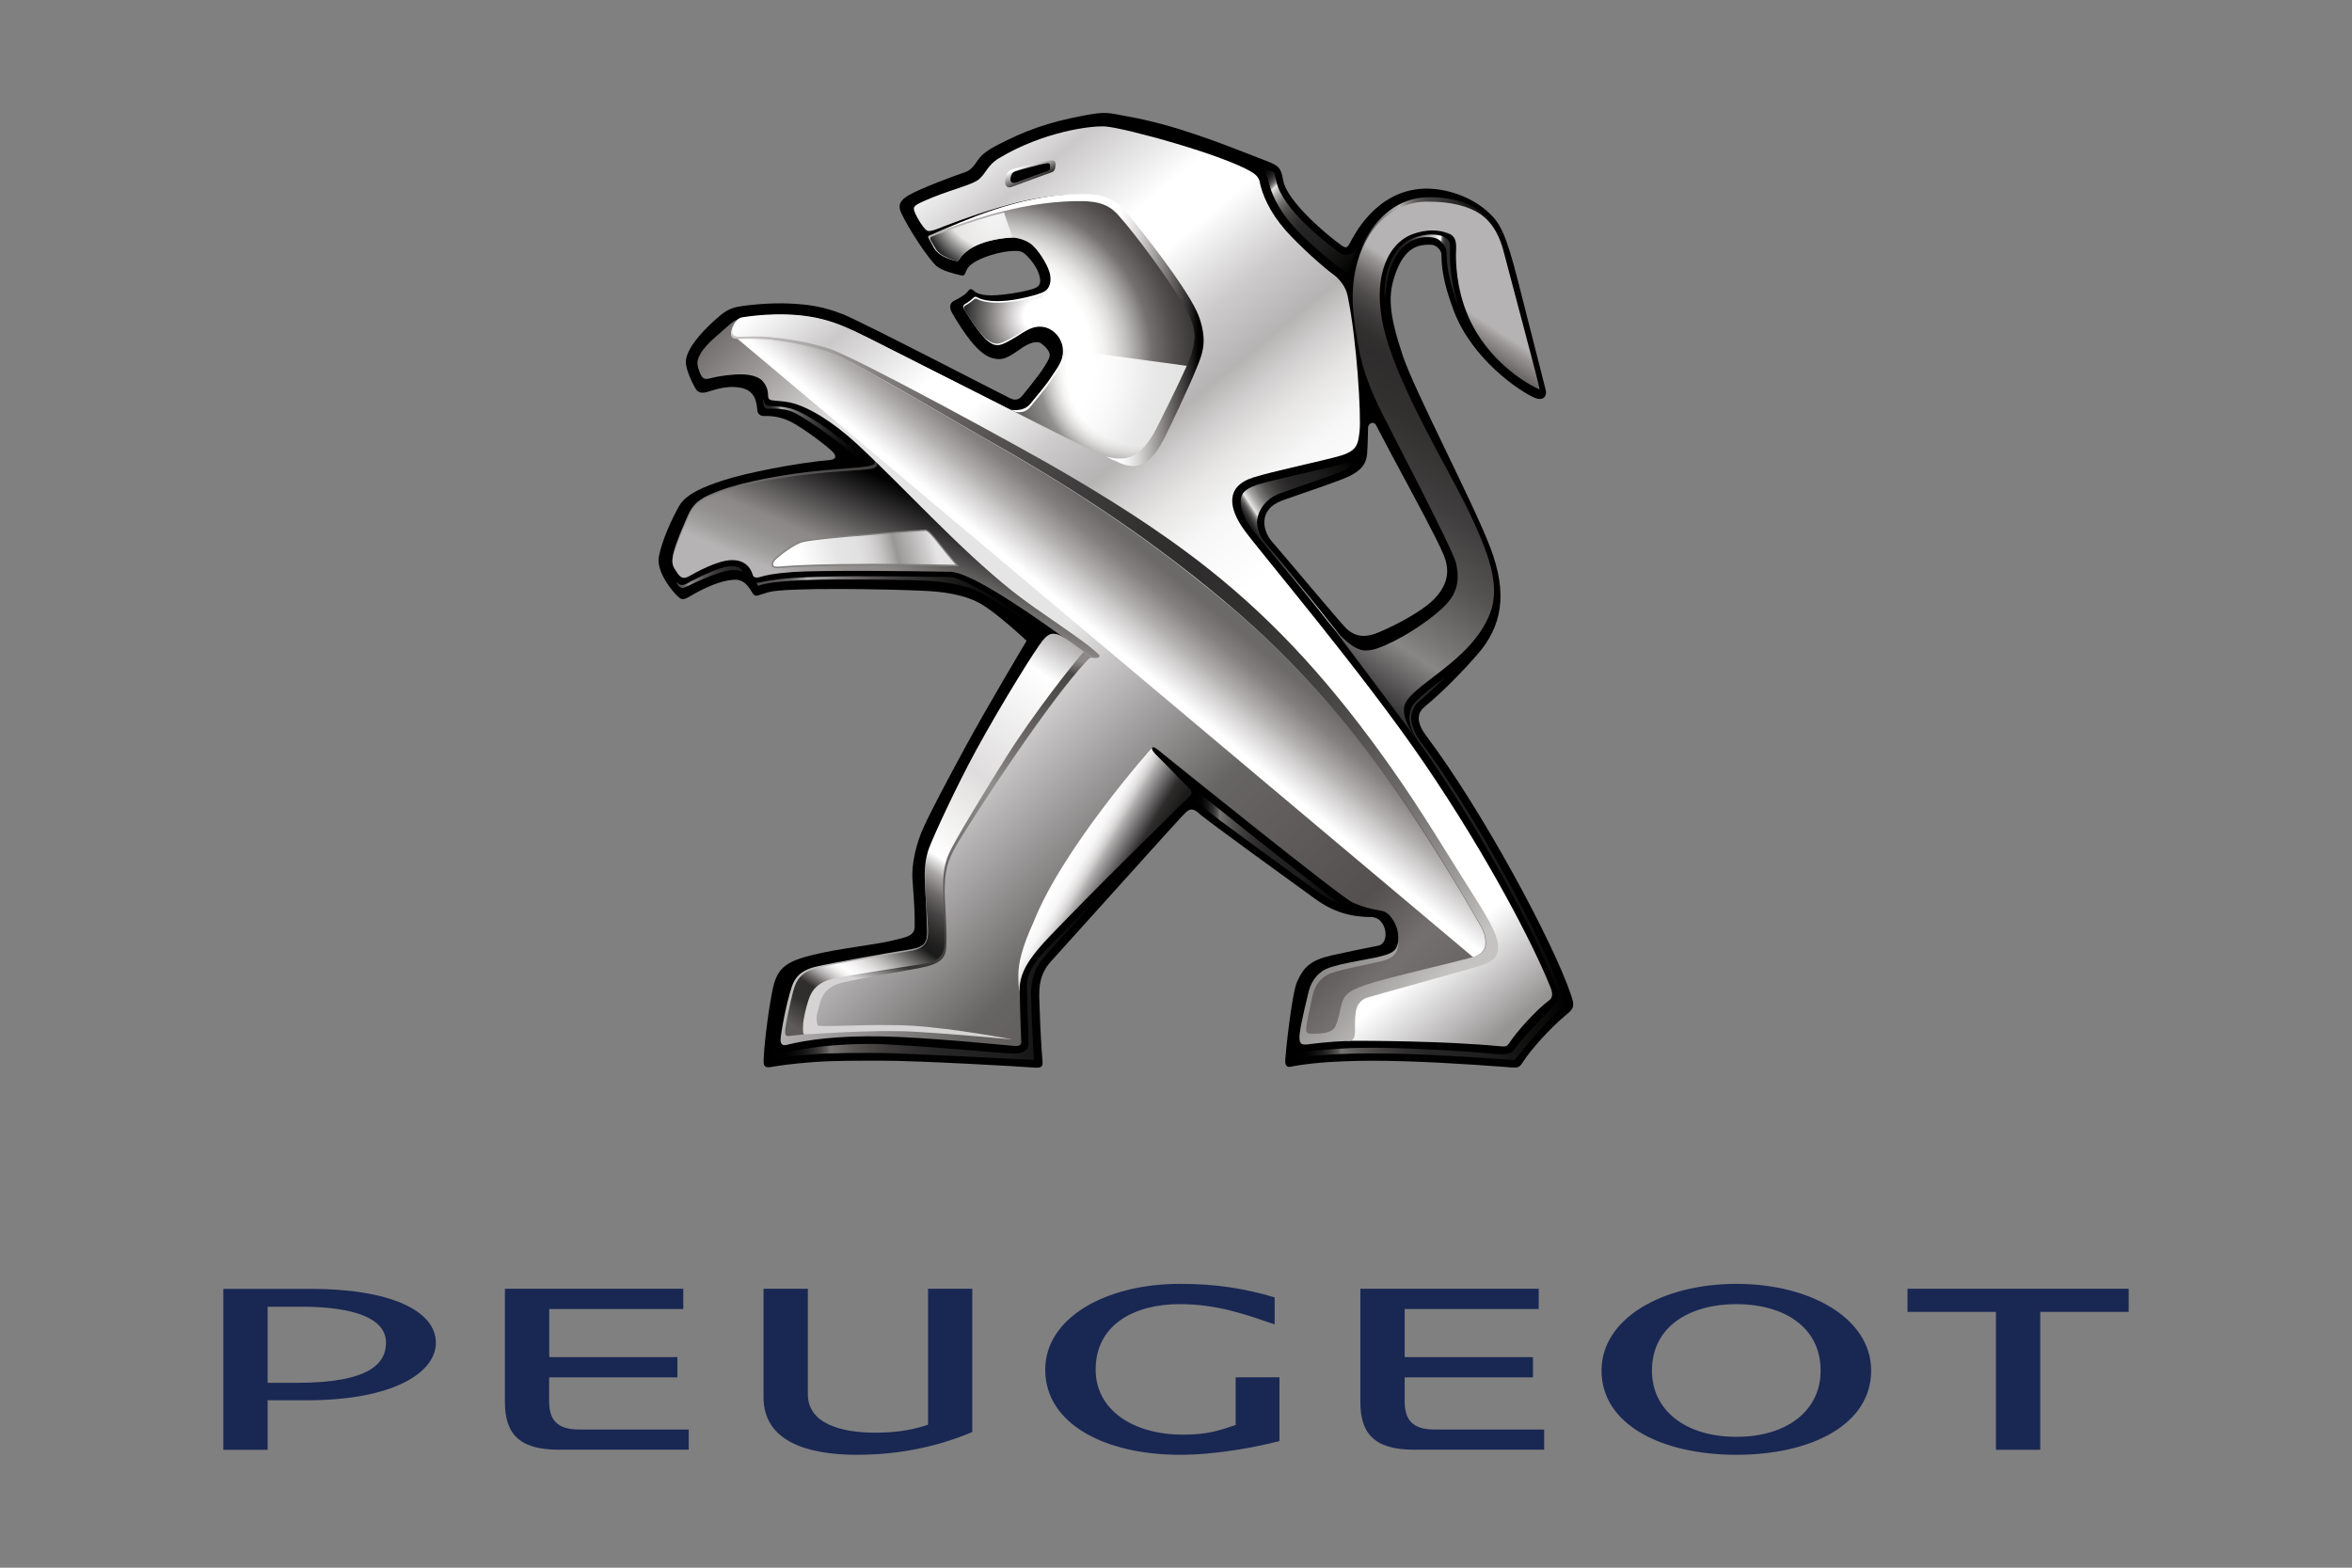 <?xml version="1.0" encoding="utf-8"?>
<!-- Generator: Adobe Illustrator 24.0.2, SVG Export Plug-In . SVG Version: 6.00 Build 0)  -->
<svg version="1.1" id="Layer_1" xmlns="http://www.w3.org/2000/svg" xmlns:xlink="http://www.w3.org/1999/xlink" x="0px" y="0px"
	 viewBox="0 0 216 144" style="enable-background:new 0 0 216 144;" xml:space="preserve">
<rect x="0" y="0" width="216" height="144" fill="#808080" stroke="none"/>
<style type="text/css">
	.st0{fill:url(#SVGID_1_);}
	.st1{fill:url(#SVGID_2_);}
	.st2{fill:url(#SVGID_3_);}
	.st3{fill:url(#SVGID_4_);}
	.st4{fill:url(#SVGID_5_);}
	.st5{fill:url(#SVGID_6_);}
	.st6{opacity:0.85;fill:url(#SVGID_7_);}
	.st7{opacity:0.85;fill:url(#SVGID_8_);}
	.st8{opacity:0.85;fill:url(#SVGID_9_);}
	.st9{fill:url(#SVGID_10_);}
	.st10{fill:#7F7F7E;}
	.st11{fill:url(#SVGID_11_);}
	.st12{fill:url(#SVGID_12_);}
	.st13{fill:url(#SVGID_13_);}
	.st14{fill:url(#SVGID_14_);}
	.st15{fill:url(#SVGID_15_);}
	.st16{fill:url(#SVGID_16_);}
	.st17{fill:url(#SVGID_17_);}
	.st18{fill:url(#SVGID_18_);}
	.st19{fill:url(#SVGID_19_);}
	.st20{fill:url(#SVGID_20_);}
	.st21{fill:url(#SVGID_21_);}
	.st22{fill:url(#SVGID_22_);}
	.st23{fill:url(#SVGID_23_);}
	.st24{fill:url(#SVGID_24_);}
	.st25{fill:url(#SVGID_25_);}
	.st26{fill:url(#SVGID_26_);}
	.st27{fill:url(#SVGID_27_);}
	.st28{fill:#192753;}
</style>
<g>
	<g>
		<g>
			<g>
				<g>
					<g>
						<path d="M144.28,91.4c-1.62-4.84-8.15-16.97-13.29-23.8c-1.11-1.49-0.7-2.25-0.1-2.73c0.59-0.48,2.5-2.13,4.76-4.72
							c2.29-2.61,2.84-5.57,1.22-9.84c-1.61-4.23-6.92-14.3-8.04-17.63c-1.28-3.85-1.41-5.56-0.64-7.65
							c0.91-2.47,2.23-2.57,3.24-2.55c0.54,0.01,0.93,0.58,0.94,0.83c0.03,1.09,0.08,2.43,1.14,5.24c1.7,4.47,6.04,7.39,7.41,7.98
							c0.96,0.41,1.13-0.33,1.04-0.68c-0.09-0.35-1.5-5.9-2.56-10.06c-1.11-4.37-1.67-5.32-2.66-6.24
							c-1.58-1.49-3.96-2.29-5.99-2.22c-4.51,0.18-6.51,4.54-6.75,4.94c-0.21,0.36-0.3,0.62-0.76,0.3c-1.29-0.9-5.06-4.05-5.4-6.02
							c-0.2-1.16-0.41-1.33-1.57-1.78c-4.53-1.77-8.45-3.32-12.79-4.09c-1.74-0.31-1.83-0.46-3.87-0.08
							c-3.45,0.64-5.56,1.44-8.16,2.8c-1.43,0.76-1.59,1.26-1.87,1.63c-0.22,0.28-0.45,0.62-0.96,0.79
							c-0.86,0.28-4.06,1.47-5.16,2.11c-0.68,0.4-1.06,0.82-0.71,1.59c0.61,1.37,2.46,4.21,3.26,4.92c0.49,0.43,1.71,0.73,2,0.79
							c0.29,0.07,0.49,0.16,0.6-0.06c0.12-0.24,0.16-0.59,0.73-0.99c0.86-0.6,2.46-1.02,3.31-1.1c0.65-0.05,1.05-0.08,1.38,0.17
							c0.33,0.25,1.1,1.07,1.37,1.89c0.27,0.83,0.1,1.14-0.36,1.33c-0.46,0.19-1.85,0.51-3.46,0.64c-1.6,0.13-2.06-0.31-2.17-0.42
							c-0.09-0.09-0.3-0.23-0.46-0.01c-0.27,0.37-0.68,0.62-1.3,0.93c-0.36,0.17-0.55,0.55-0.21,1.14c1.02,1.76,2.37,3.75,3.62,4.12
							c0.99,0.31,1.52-0.02,2.64-0.81c1-0.72,1.65-0.72,1.93-0.51c0.3,0.23,0.9,0.73,0.75,1.24c-0.27,0.89-2.05,3-2.4,3.44
							c-0.32,0.41-0.63,0.63-1.2,0.36c-0.84-0.4-13.67-7.06-15.38-7.73c-1.87-0.72-3.09-0.89-4.93-0.98
							c-1.49-0.07-3.47,0.08-4.71,0.3c-0.91,0.17-1.42,0.59-2.27,1.37c-1.16,1.07-2.39,2.45-2.5,3.59c-0.08,0.82,0.83,2.5,0.93,2.62
							c0.1,0.13,0.27,0.36,0.77,0.3c0.51-0.06,1.78-0.72,3.29-0.45c1.37,0.24,1.51,1.31,1.58,2.14c0.01,0.14,0.18,0.46,0.57,0.46
							c0.55-0.01,1.4,0.01,2.39,0.48c1.22,0.58,3.63,2.44,4,2.86c0.3,0.34,0.28,0.64-0.29,0.7c-3.06,0.27-7.71,1.18-9.86,1.89
							c-1.53,0.5-3.33,1.19-3.97,2.29c-0.72,1.25-1.63,3.27-1.89,4.7c-0.26,1.43,1.27,3.2,1.68,3.6c0.28,0.27,0.46,0.43,0.95,0.17
							c0.75-0.43,2.56-1.54,4.29-1.65c1.05-0.06,1.47,0.93,1.72,1.29c0.25,0.36,0.5,0.11,1.44-0.15c1.67-0.45,10.97-0.28,14.26-0.12
							c1.5,0.06,3.59,0.29,5.13,1.14c1.53,0.84,4.3,3.45,4.3,3.45s-3.68,6.16-5.66,9.82c-1.83,3.38-3.17,5.91-3.83,7.38
							c-0.61,1.34-1.1,3.25-0.99,4.75c0.17,2.19,0.22,3.32,0.2,4.32c-0.02,0.87-0.84,0.97-2,1.25c-1.59,0.41-4.77,0.7-7.35,1.33
							c-2.34,0.58-3.21,1.13-3.64,2.94c-0.33,1.41-0.81,4.91-0.87,6.53c-0.03,0.66-0.04,0.98,0.79,0.81
							c0.48-0.09,1.86-0.29,3.61-0.42c2.17-0.17,4.53-0.13,6.35-0.14c3.34-0.02,13.23,0.56,13.89,0.62
							c0.85,0.08,1.01-0.02,0.96-0.61c-0.08-0.78-0.22-3.26-0.26-4.74c-0.04-1.48-0.27-2.99,1.08-4.44
							c1.33-1.45,11.4-12.68,11.96-13.25c0.49-0.49,0.81-1.01,1.56-0.32c0.75,0.69,9.04,6.67,10.72,7.89
							c1.69,1.22,3.25,1.64,5.17,1.66c1.37,0.02,1.75,2.41,0.58,2.63c-1.19,0.23-3.01,0.6-4.28,0.89c-1.96,0.46-2.56,1.1-3.15,2.42
							c-0.5,1.12-1.06,6.6-1.08,7.08c-0.02,0.34-0.04,0.84,0.5,0.72c2.42-0.49,6.26-0.63,10.35-0.5c4.71,0.14,9.28,0.53,9.93,0.57
							c0.69,0.05,0.76-0.06,1.11-0.6c0.59-0.93,2.37-2.98,3.91-4.24C144.59,92.61,144.6,92.35,144.28,91.4z M126.2,58.24
							c-1.2,0.39-1.97,0.05-2.55-0.5c-0.58-0.56-5.34-6.27-6.86-8.02c-0.77-0.88-1.35-2.89,0.97-3.75c1.9-0.69,5.31-1.79,6.26-2.28
							c0.94-0.5,1.44-1.01,1.53-1.98c0.07-0.98,0.08-2.07,0.09-2.43c0.01-0.37,0.48-0.66,0.73-0.23c0.17,0.3,1.02,1.97,2.06,3.89
							c1.55,2.89,3.51,6.5,4.16,8.05c0.6,1.49,0.31,2.62-0.62,3.75C130.71,56.28,127.07,57.95,126.2,58.24z"/>
					</g>
				</g>
				<linearGradient id="SVGID_1_" gradientUnits="userSpaceOnUse" x1="142.87" y1="22.197" x2="116.701" y2="62.277">
					<stop  offset="0.203" style="stop-color:#B5B3B3"/>
					<stop  offset="0.219" style="stop-color:#9A9696"/>
					<stop  offset="0.252" style="stop-color:#6D6969"/>
					<stop  offset="0.284" style="stop-color:#4F4C4C"/>
					<stop  offset="0.314" style="stop-color:#3C3A3A"/>
					<stop  offset="0.343" style="stop-color:#31302F"/>
					<stop  offset="0.368" style="stop-color:#2E2C2C"/>
					<stop  offset="0.443" style="stop-color:#323130"/>
					<stop  offset="0.542" style="stop-color:#3F3D3D"/>
					<stop  offset="0.655" style="stop-color:#565453"/>
					<stop  offset="0.777" style="stop-color:#7B7878"/>
					<stop  offset="0.813" style="stop-color:#898686"/>
					<stop  offset="1" style="stop-color:#000000"/>
				</linearGradient>
				<path class="st0" d="M131.1,18.21c-0.01,0-0.02,0-0.04,0c-3.71-0.02-7.46,4.28-6.75,10.69c0.45,3.92,1.04,5.71,2.21,8.24
					c0.58,1.25,6.91,13.3,7.2,14.58c0.39,1.82,0.04,2.96-1.36,4.24c-1.54,1.4-4.11,2.99-5.83,3.58c-0.41,0.14-0.78,0.21-1.13,0.21
					c-0.39,0-1.37-0.13-3.22-2.41l8.18,10.91c-1.04-1.39-1.58-2.45-1.39-3.38c0.19-0.91,1.67-1.9,3.39-3.25
					c1.72-1.34,3.62-3.02,4.49-5.3c0.25-0.65,0.36-1.32,0.36-2.03c0-2.18-1.05-4.64-2.32-7.31c-1.63-3.47-6.27-11.03-7.68-16.33
					c-0.35-1.3-0.5-2.47-0.5-3.51c0-3,1.28-4.91,2.84-5.56c0.75-0.3,1.42-0.41,1.98-0.41c0.86,0,1.45,0.24,1.7,0.37
					c0.44,0.25,0.5,0.77,0.5,1.18c0,0.03,0,0.06,0,0.09c0,0.1-0.02,0.32-0.02,0.65c0,1.24,0.17,3.95,1.61,6.59
					c1.82,3.35,4.87,5.22,6.07,5.72c0.1,0.04-2.81-10.75-3.33-12.78C137.45,20.63,135.78,18.25,131.1,18.21z"/>
				<linearGradient id="SVGID_2_" gradientUnits="userSpaceOnUse" x1="69.369" y1="51.292" x2="74.111" y2="40.431">
					<stop  offset="0.031" style="stop-color:#8C8888"/>
					<stop  offset="0.2" style="stop-color:#8C8888"/>
					<stop  offset="0.99" style="stop-color:#403E3D"/>
				</linearGradient>
				<path class="st1" d="M80.17,42.18c0.71,0.71-0.53,0.67-4.3,1c-3.84,0.33-7.7,1.11-9.73,1.87c-1.48,0.56-2.38,0.95-2.97,2.31
					c0,0-1.23,2.67-1.39,3.73c-0.08,0.5-0.05,0.79,0.21,1.21c0.15,0.22,0.5-6.97,9.78-7.44c8.21-0.42,10.23-1.28,8.63-2.85
					L80.17,42.18z"/>
				<linearGradient id="SVGID_3_" gradientUnits="userSpaceOnUse" x1="134.115" y1="25.206" x2="128.274" y2="24.653">
					<stop  offset="0.197" style="stop-color:#2E2C2C"/>
					<stop  offset="0.261" style="stop-color:#2F2E2D"/>
					<stop  offset="0.284" style="stop-color:#343332"/>
					<stop  offset="0.301" style="stop-color:#3E3C3B"/>
					<stop  offset="0.314" style="stop-color:#4B4948"/>
					<stop  offset="0.326" style="stop-color:#5E5C5B"/>
					<stop  offset="0.336" style="stop-color:#797676"/>
					<stop  offset="0.345" style="stop-color:#9E9B9B"/>
					<stop  offset="0.353" style="stop-color:#CDCBCB"/>
					<stop  offset="0.359" style="stop-color:#FFFFFF"/>
					<stop  offset="0.824" style="stop-color:#2E2C2C"/>
					<stop  offset="1" style="stop-color:#1A1A1A"/>
				</linearGradient>
				<path class="st2" d="M127.17,27.43c0,0,0.18-1.88,0.51-2.76c0.83-2.39,2.36-2.89,3.41-2.89c0.71,0,1.03,0.17,1.33,0.49
					c0.23,0.26,0.38,0.49,0.42,0.85c0.03,1.07,0.07,2.3,1.11,5.07c0.06,0.17,0.13,0.34,0.2,0.5c-0.88-2.24-0.99-4.31-0.99-5.37
					c0-0.34,0.01-0.73,0.01-0.73c0-0.81-0.89-1.05-1.69-1.05c-0.5,0-1.11,0.09-1.79,0.37c-1.3,0.52-2.48,2.15-2.54,4.91
					L127.17,27.43z"/>
				<linearGradient id="SVGID_4_" gradientUnits="userSpaceOnUse" x1="81.564" y1="57.028" x2="86.37" y2="46.021">
					<stop  offset="0" style="stop-color:#B5B3B3"/>
					<stop  offset="0.107" style="stop-color:#A29F9F"/>
					<stop  offset="0.247" style="stop-color:#918E8E"/>
					<stop  offset="0.368" style="stop-color:#8C8888"/>
					<stop  offset="0.99" style="stop-color:#000000"/>
				</linearGradient>
				<path class="st3" d="M80.49,42.49c0.28,0.76-0.83,0.58-4.6,0.91c-3.84,0.33-7.71,1.08-9.73,1.84c-1.48,0.56-2.37,0.95-2.97,2.31
					c0,0-1.23,2.67-1.4,3.73c-0.08,0.5,0.05,0.79,0.31,1.2c0.39,0.62,0.65,0.76,1.22,0.43c0.47-0.27,2.52-1.43,3.86-1.46
					c1.23-0.03,1.77,0.72,1.95,1.36c0.11,0.4,0.65,0.19,0.74,0.17c0.54-0.14,1.06-0.3,2.98-0.44c2.28-0.17,11.17-0.09,14.43-0.02
					c2.94,0.07,14.5,9.14,14.67,9.18l0.58-1.17C98.62,57.3,84.02,45.73,80.5,42.28L80.49,42.49z"/>
				<linearGradient id="SVGID_5_" gradientUnits="userSpaceOnUse" x1="128.313" y1="108.912" x2="42.466" y2="21.578">
					<stop  offset="0.077" style="stop-color:#676464"/>
					<stop  offset="0.121" style="stop-color:#73706F"/>
					<stop  offset="0.17" style="stop-color:#53504F"/>
					<stop  offset="0.308" style="stop-color:#676464"/>
					<stop  offset="0.472" style="stop-color:#E6E5E5"/>
					<stop  offset="0.698" style="stop-color:#E6E5E5"/>
					<stop  offset="0.723" style="stop-color:#CFCDCD"/>
					<stop  offset="0.772" style="stop-color:#9C9898"/>
					<stop  offset="0.838" style="stop-color:#595655"/>
					<stop  offset="0.841" style="stop-color:#575453"/>
					<stop  offset="0.962" style="stop-color:#2E2C2C"/>
				</linearGradient>
				<path class="st4" d="M113.81,49.66c1.76,2.11,7,8.48,11.49,14.23c6.99,8.96,11.32,15.98,15.86,26.32
					c0.45,1.03,0.11,1.14-0.61,1.73c-1.39,1.13-1.1,1.59-2.13,3.37c-0.12,0.2-0.38,0.54-0.71,0.51c-0.96-0.08-8.4-0.71-13.29-0.53
					c-2.9,0.1-3.66,0.31-4.3,0.46c-0.52,0.13-0.7,0.07-0.68-0.6c0.01-0.26,0.56-3.32,0.98-4.44c0.42-1.12,1.07-1.56,2.05-1.83
					c0.97-0.27,3.73-0.78,4.84-1.06c1.12-0.28,1.17-1.34,1.07-2.14c-0.11-0.8-0.74-1.88-1.47-2.01c-0.97-0.17-1.63-0.31-2.71-0.78
					c-1.06-0.48-16.25-12.71-17.64-13.84c-0.35-0.29-0.63-0.5-0.74-0.37c-0.11,0.13,0.18,0.49,0.31,0.64
					c0.26,0.27,2.55,2.64,3.06,3.12c0.36,0.35,0.17,0.53-0.01,0.7c-0.27,0.25-7.46,7.33-10.44,10.42c-2.97,3.08-5.12,4.89-5.09,7.35
					c0.03,2.47,0.13,4.39,0.14,4.82c0,0.37-0.38,0.37-0.7,0.34c-0.92-0.08-8.06-0.79-12.06-0.87c-4-0.08-6.9,0.3-8.79,0.78
					c-0.44,0.11-0.58-0.15-0.55-0.54c0.04-0.62,0.48-3.16,1.03-4.81c0.38-1.14,1.2-1.59,2.19-1.83c1.3-0.32,6.43-1.24,8.73-1.6
					c1.26-0.2,1.52-0.63,1.5-1.68c-0.02-1.08-0.14-3.38-0.2-4.53c-0.06-1.15,0.31-2.42,0.74-3.43c1.82-4.27,6.29-13.26,10.17-18.63
					c0.45-0.62,0.9-0.73,1.33-0.62c0.51,0.13,2.84,1.96,3.03,2.05c0.41,0.21,0.95,0.02,0.7-0.23c-1.36-1.36-5.46-3.86-7.96-5.85
					c-4.95-3.95-10.11-9.68-14.26-13.51c-2.14-1.97-4.44-3.43-6.15-3.8c-0.61-0.13-1.17-0.13-1.7-0.21c-0.25-0.04-0.3-0.26-0.3-0.38
					c-0.02-0.26,0.02-0.77-0.51-1.38c-0.4-0.45-1.25-0.6-1.85-0.61c-0.84-0.03-2.22,0.15-3,0.37c-0.38,0.1-0.56,0.03-0.7-0.14
					c-0.13-0.15-0.35-0.65-0.42-1.12c-0.05-0.33,0.05-0.59,0.24-0.95c0.51-0.97,1.81-1.92,2.56-2.61c0.76-0.71,1.26-0.75,1.98-0.84
					c1.75-0.21,4.06-0.35,6.42,0.18c1.72,0.39,3.08,1.07,4.77,1.9c1.68,0.84,11.44,5.83,12.69,6.43L113.81,49.66z"/>
				<radialGradient id="SVGID_6_" cx="91.165" cy="32.972" r="19.578" gradientUnits="userSpaceOnUse">
					<stop  offset="0.036" style="stop-color:#FFFFFF"/>
					<stop  offset="0.467" style="stop-color:#FFFFFF"/>
					<stop  offset="0.521" style="stop-color:#F3F3F2"/>
					<stop  offset="0.576" style="stop-color:#DEDDDC"/>
					<stop  offset="0.633" style="stop-color:#C1BEBE"/>
					<stop  offset="0.69" style="stop-color:#9C9999"/>
					<stop  offset="0.747" style="stop-color:#73706F"/>
					<stop  offset="0.846" style="stop-color:#53504F"/>
					<stop  offset="1" style="stop-color:#2E2C2C"/>
				</radialGradient>
				<path class="st5" d="M97.59,31.89c0.19,1.21-0.59,2.01-1.06,2.76c-0.46,0.73-1.42,1.83-1.91,2.44
					c-0.62,0.79-1.81,0.55-1.81,0.55s5.62,2.86,8.86,4.48c1.28,0.65,3.29,0.05,4.66-2.51c0.32-0.59,2.34-4.87,2.85-6.15
					c0.51-1.27,1.23-2.68,0.07-5.11c-1.16-2.42-4.75-6.89-6.18-8.61c-0.75-0.9-1.63-1.44-3.53-1.55c-1.87-0.1-4.19,0.18-7.18,0.98
					c-3.04,0.82-6.92,2.4-7.06,2.48c-0.08,0.05-0.07,0.13-0.03,0.22c0.04,0.08,0.44,0.79,0.44,0.79s0.21,0.48,0.79,0.81
					c0.58,0.33,1.15,0.47,1.3,0.5c0.15,0.03,0.22-0.03,0.27-0.11c0.05-0.07,0.62-1.16,2.72-1.71c1.14-0.29,1.86-0.32,2.21-0.32
					c0.55,0.01,1.4,0.28,1.87,0.74c0.77,0.76,1.44,2.01,1.56,2.62c0.12,0.58,0.03,1.31-0.56,1.61c-0.58,0.3-2.28,0.7-3.34,0.81
					c-1.11,0.11-2.18,0.05-2.81-0.31c-0.1-0.06-0.18-0.06-0.27,0.01c-0.24,0.2-0.38,0.36-0.86,0.64c-0.1,0.06-0.17,0.19-0.07,0.4
					c0.1,0.2,1.43,2.41,2.24,3.01c0.8,0.6,1.23,0.33,2.19-0.2c0.96-0.53,1.61-1.18,2.61-1.15C96.57,30.03,97.43,30.89,97.59,31.89z"
					/>
				
					<radialGradient id="SVGID_7_" cx="95.559" cy="43.27" r="6.912" gradientTransform="matrix(1 0 0 0.964 0 -12.674)" gradientUnits="userSpaceOnUse">
					<stop  offset="0.036" style="stop-color:#FFFFFF"/>
					<stop  offset="0.228" style="stop-color:#FFFFFF"/>
					<stop  offset="0.298" style="stop-color:#EAE8E8"/>
					<stop  offset="0.416" style="stop-color:#C4C2C2"/>
					<stop  offset="0.566" style="stop-color:#918E8D"/>
					<stop  offset="0.742" style="stop-color:#565453"/>
					<stop  offset="0.939" style="stop-color:#1B1B1B"/>
					<stop  offset="1" style="stop-color:#000000"/>
				</radialGradient>
				<path class="st6" d="M95.79,27.02c-0.57,0.28-2.24,0.65-3.28,0.74c-1.08,0.1-2.14,0.05-2.76-0.29c-0.1-0.05-0.17-0.06-0.27,0.01
					c-0.24,0.18-0.38,0.34-0.84,0.59c-0.1,0.06-0.17,0.18-0.07,0.37c0.1,0.19,1.3,2.21,2.12,2.79c0.82,0.59,1.25,0.33,2.23-0.2
					c0.98-0.52,1.64-1.16,2.66-1.13L95.79,27.02z"/>
				<radialGradient id="SVGID_8_" cx="91.237" cy="18.168" r="8.129" gradientUnits="userSpaceOnUse">
					<stop  offset="0.231" style="stop-color:#FFFFFF"/>
					<stop  offset="0.571" style="stop-color:#EAE9E8"/>
					<stop  offset="0.863" style="stop-color:#000000"/>
				</radialGradient>
				<path class="st7" d="M92.2,19.51c-2.89,0.74-6.57,2.18-6.71,2.25c-0.08,0.05-0.06,0.21-0.03,0.29c0.04,0.07,0.42,0.71,0.42,0.71
					s0.19,0.43,0.75,0.73c0.55,0.3,1.01,0.44,1.16,0.48c0.15,0.03,0.22-0.03,0.27-0.11c0.05-0.07,0.62-1.16,2.72-1.71
					c1.14-0.29,1.86-0.32,2.21-0.32L92.2,19.51z"/>
				<radialGradient id="SVGID_9_" cx="104.86" cy="34.029" r="27.384" gradientUnits="userSpaceOnUse">
					<stop  offset="0.036" style="stop-color:#FFFFFF"/>
					<stop  offset="0.253" style="stop-color:#FFFFFF"/>
					<stop  offset="0.272" style="stop-color:#F3F3F2"/>
					<stop  offset="0.291" style="stop-color:#DEDDDC"/>
					<stop  offset="0.311" style="stop-color:#C1BEBE"/>
					<stop  offset="0.332" style="stop-color:#9C9999"/>
					<stop  offset="0.346" style="stop-color:#7F7C7C"/>
					<stop  offset="0.412" style="stop-color:#53504F"/>
					<stop  offset="0.472" style="stop-color:#2E2C2C"/>
					<stop  offset="0.857" style="stop-color:#2E2C2C"/>
				</radialGradient>
				<path class="st8" d="M97.61,32.06c0.19,1.22-0.59,2.1-1.06,2.84c-0.47,0.74-1.42,1.83-1.91,2.45c-0.62,0.79-1.53,0.44-1.53,0.44
					s5.32,2.71,8.56,4.33c1.28,0.65,3.22,0.21,4.58-2.35c0.32-0.59,2.35-4.87,2.85-6.15L97.61,32.06z"/>
				<g>
					<linearGradient id="SVGID_10_" gradientUnits="userSpaceOnUse" x1="85.731" y1="49.608" x2="72.325" y2="52.96">
						<stop  offset="0" style="stop-color:#E6E5E5"/>
						<stop  offset="0.062" style="stop-color:#D0CECE"/>
						<stop  offset="0.258" style="stop-color:#999696"/>
						<stop  offset="0.288" style="stop-color:#A9A6A6"/>
						<stop  offset="0.348" style="stop-color:#C2C0C0"/>
						<stop  offset="0.417" style="stop-color:#D6D4D4"/>
						<stop  offset="0.502" style="stop-color:#E2E1E1"/>
						<stop  offset="0.648" style="stop-color:#E6E5E5"/>
						<stop  offset="0.896" style="stop-color:#FFFFFF"/>
					</linearGradient>
					<path class="st9" d="M71.11,52.08c-0.25-0.1-0.25-0.39,0.08-0.74c0.19-0.2,1.66-1.4,2.55-1.61c0.92-0.21,4.11-0.5,5.47-0.58
						c0.39-0.02,5.33-0.46,5.79-0.44c0.45,0.02,1.58,1.78,2.91,3.23c-0.16,0.01-4.46-0.08-8.12-0.07c-3.46,0.01-6.51,0.1-7.63,0.2
						C71.79,52.09,71.32,52.17,71.11,52.08z"/>
					<path class="st10" d="M71.09,52.14l0.02-0.06L71.09,52.14c-0.14-0.05-0.22-0.17-0.22-0.31l0,0c0-0.16,0.09-0.34,0.28-0.53l0,0
						c0.21-0.22,1.66-1.41,2.58-1.63l0,0c0.92-0.21,4.12-0.5,5.48-0.58l0,0c0.37-0.02,5.1-0.44,5.75-0.44l0,0c0.01,0,0.03,0,0.04,0
						l0,0c0.15,0.01,0.31,0.14,0.51,0.33l0,0c0.19,0.19,0.42,0.46,0.67,0.78l0,0c0.51,0.63,1.12,1.43,1.78,2.15l0,0l0.1,0.1
						l-0.14,0.01c-0.01,0-0.03,0-0.07,0l0,0c-0.56,0-4.24-0.08-7.56-0.08l0,0c-0.17,0-0.33,0-0.49,0l0,0
						c-3.46,0.01-6.51,0.1-7.62,0.19l0,0c-0.24,0.02-0.53,0.06-0.77,0.06l0,0C71.28,52.19,71.18,52.18,71.09,52.14L71.09,52.14z
						 M71.41,52.05c0.22,0,0.5-0.04,0.76-0.06l0,0c1.13-0.1,4.17-0.19,7.63-0.2l0,0c0.16,0,0.32,0,0.49,0l0,0
						c3.19,0,6.71,0.07,7.48,0.08l0,0c-0.96-1.06-1.81-2.26-2.35-2.81l0,0c-0.18-0.19-0.34-0.29-0.41-0.29l0,0
						c-0.01,0-0.02,0-0.03,0l0,0c-0.63,0-5.37,0.42-5.75,0.44l0,0c-1.35,0.08-4.56,0.37-5.46,0.58l0,0
						c-0.86,0.19-2.34,1.4-2.52,1.59l0,0C71.07,51.57,71,51.72,71,51.83l0,0c0,0.09,0.04,0.15,0.14,0.19l0,0l0,0
						C71.2,52.04,71.29,52.05,71.41,52.05L71.41,52.05z"/>
				</g>
				<g>
					<g>
						
							<linearGradient id="SVGID_11_" gradientUnits="userSpaceOnUse" x1="946.409" y1="400.003" x2="1086.508" y2="570.694" gradientTransform="matrix(0.438 0 0 0.438 -329.742 -159.415)">
							<stop  offset="0" style="stop-color:#FFFFFF"/>
							<stop  offset="0.069" style="stop-color:#CBC9C9"/>
							<stop  offset="0.157" style="stop-color:#FFFFFF"/>
							<stop  offset="0.203" style="stop-color:#FFFFFF"/>
							<stop  offset="0.274" style="stop-color:#CDCBCB"/>
							<stop  offset="0.33" style="stop-color:#B5B3B3"/>
							<stop  offset="0.33" style="stop-color:#B6B3B3"/>
							<stop  offset="0.36" style="stop-color:#D1CFCF"/>
							<stop  offset="0.394" style="stop-color:#E7E6E5"/>
							<stop  offset="0.435" style="stop-color:#F7F7F7"/>
							<stop  offset="0.502" style="stop-color:#FFFFFF"/>
							<stop  offset="0.885" style="stop-color:#FFFFFF"/>
							<stop  offset="0.98" style="stop-color:#969393"/>
						</linearGradient>
						<path class="st11" d="M142.36,90.62c-1.5-3.77-5.72-11.94-11.51-20.44c-5.68-8.36-15.3-19.68-16.63-21.56
							c-1.3-1.84-1.81-3.92,0.9-4.77c1.77-0.56,6.04-1.45,7.78-1.93c1.7-0.47,1.82-1.02,1.96-2.33c0.15-1.42-0.24-8.32-1.1-12.43
							c-0.18-0.85-0.75-1.56-1.44-2.05c-0.6-0.42-2.95-2.47-4.25-3.95c-1.49-1.7-2.16-3.3-2.4-4.53c0,0-0.04-0.26-0.32-0.53
							c-0.12-0.12-0.2-0.18-0.39-0.29c-2.55-1.57-11.57-4.04-13.41-4.19c-1.26-0.11-5.72,0.46-9.79,2.9
							c-1.2,0.72-1.25,1.61-2.08,2.1c-0.83,0.49-2.75,0.92-4.76,1.82c-1.11,0.49-1.11,0.58-0.85,1.2c0.11,0.26,0.83,1.58,1.19,1.58
							c0.36,0.01,0.8-0.18,1.25-0.36c0.59-0.23,4.56-1.77,7.7-2.44c3.51-0.75,7.27-0.81,8.61,0.6c2.04,2.15,5.61,6.99,6.69,9.08
							c1.06,2.07,0.96,3.08,0.25,5.21c-0.65,1.96-3.12,7.07-3.85,8.13c-0.73,1.06-1.61,1.65-3.73,0.78
							c-2.27-0.93-10.61-5.21-12.43-6.13c-1.23-0.62-6.39-3.23-10.29-5.19c-1.44-0.72-2.63-1.25-3.93-1.58
							c-2.87-0.73-5.95-0.4-7.38-0.17c-0.65,0.11-1.05,1.15-1.02,1.57c0.04,0.53,1.56,0.15,2.81,0.24c1.02,0.07,4.5,0.45,6.51,1.26
							c2.12,0.86,12.73,6.58,15.42,8.02c20.42,11.11,29.16,18.26,44.94,44.79c0.7,1.18,1.04,2.64-0.07,2.97
							c-1.62,0.47-8.35,1.75-10.39,2.42c-1.71,0.57-1.94,0.7-2.19,1.55c-0.28,0.97-0.71,2.88-0.61,3.27
							c0.05,0.16-0.09,0.36,0.26,0.36c1.89,0,8.69,0.01,13.92,0.5c0.63,0.06,0.66,0.05,1.06-0.55c0.46-0.7,2.27-2.78,3.46-3.65
							C142.78,91.54,142.45,90.85,142.36,90.62z"/>
					</g>
				</g>
				<linearGradient id="SVGID_12_" gradientUnits="userSpaceOnUse" x1="69.488" y1="30.426" x2="132.246" y2="90.033">
					<stop  offset="0" style="stop-color:#C5C2C2"/>
					<stop  offset="0.011" style="stop-color:#BEBBBB"/>
					<stop  offset="0.133" style="stop-color:#807D7D"/>
					<stop  offset="0.248" style="stop-color:#595655"/>
					<stop  offset="0.352" style="stop-color:#403E3E"/>
					<stop  offset="0.441" style="stop-color:#323130"/>
					<stop  offset="0.507" style="stop-color:#2E2C2C"/>
					<stop  offset="0.577" style="stop-color:#31302F"/>
					<stop  offset="0.659" style="stop-color:#3D3B3A"/>
					<stop  offset="0.749" style="stop-color:#504E4D"/>
					<stop  offset="0.843" style="stop-color:#6F6C6C"/>
					<stop  offset="0.94" style="stop-color:#9E9B9B"/>
					<stop  offset="1" style="stop-color:#C5C2C2"/>
				</linearGradient>
				<path class="st12" d="M137.56,86.7c-0.11-1.08-1.1-2.68-2.85-5.43c-1.77-2.77-3.99-6.55-6.94-10.74
					c-5.25-7.43-10.41-13.23-16.83-18.31c-4.74-3.75-9.72-6.76-13.36-8.89c-3.65-2.14-19.06-10.56-21.44-11.31
					c-2.17-0.68-3.9-0.9-5.44-1.06c-1.05-0.11-1.93-0.03-2.86-0.03c-0.88,0-0.57-0.72-0.45-1c-0.09,0.2-0.62,1.19,0.25,1.19
					c0.63,0,2.1-0.05,3.1,0.06c1.9,0.21,4.3,0.73,5.81,1.32c2.14,0.83,12.2,6.83,14.8,8.28c7.83,4.44,13.79,8.52,19.38,13.02
					c8.54,6.88,15.92,14.86,25.17,31.06c0.37,0.63,0.56,1.11,0.56,1.7c0.03,0.91-0.75,1.23-1.01,1.3
					c-1.59,0.48-8.12,1.95-10.05,2.61c-1.64,0.58-1.94,0.94-2.18,1.7c-0.09,0.32-0.36,1.86-0.69,2.27
					c-0.32,0.42-1.08,0.51-1.88,0.51c-0.49,0-0.74,0.03-0.69-0.52c0.04-0.55,0.37-2.03,0.56-2.88c0.19-0.86,0.54-1.5,1.32-1.97
					c0.78-0.47,3.49-0.91,5.01-1.29c1.52-0.37,1.6-1.08,1.58-2.23c0,1.22-0.42,1.51-1.95,1.86c-1.55,0.34-4.16,0.68-5.02,1.26
					c-0.83,0.57-1.15,1.36-1.3,1.99c-0.52,2.16-0.88,3.75-0.82,4.28c0.05,0.47,0.24,0.54,0.76,0.48c0.52-0.06,1.84-0.25,3.81-0.32
					c0.58,0,0.54-0.71,0.53-1.49c0-0.28,0.01-1.13,0.16-1.54c0.14-0.41,0.46-0.79,0.96-0.94c1.09-0.34,7.16-1.98,10.24-2.89
					C137.12,88.36,137.68,87.93,137.56,86.7z"/>
				<linearGradient id="SVGID_13_" gradientUnits="userSpaceOnUse" x1="99.733" y1="59.271" x2="75.278" y2="95.831">
					<stop  offset="0" style="stop-color:#A7A4A4"/>
					<stop  offset="0.1" style="stop-color:#FFFFFF"/>
					<stop  offset="0.349" style="stop-color:#DFDDDD"/>
					<stop  offset="0.414" style="stop-color:#EAE9E8"/>
					<stop  offset="0.538" style="stop-color:#FFFFFF"/>
					<stop  offset="0.571" style="stop-color:#AAA7A7"/>
					<stop  offset="0.607" style="stop-color:#6E6A6A"/>
					<stop  offset="0.64" style="stop-color:#474545"/>
					<stop  offset="0.671" style="stop-color:#2F2E2D"/>
					<stop  offset="0.696" style="stop-color:#201F1F"/>
					<stop  offset="0.714" style="stop-color:#1A1A1A"/>
					<stop  offset="0.717" style="stop-color:#202020"/>
					<stop  offset="0.734" style="stop-color:#4B4848"/>
					<stop  offset="0.752" style="stop-color:#747171"/>
					<stop  offset="0.77" style="stop-color:#9D9A9A"/>
					<stop  offset="0.788" style="stop-color:#C2BFBF"/>
					<stop  offset="0.806" style="stop-color:#DFDDDD"/>
					<stop  offset="0.824" style="stop-color:#F4F3F3"/>
					<stop  offset="0.841" style="stop-color:#FFFFFF"/>
					<stop  offset="0.851" style="stop-color:#F2F2F1"/>
					<stop  offset="0.861" style="stop-color:#DCDADA"/>
					<stop  offset="0.872" style="stop-color:#BCBABA"/>
					<stop  offset="0.883" style="stop-color:#959292"/>
					<stop  offset="0.894" style="stop-color:#6A6666"/>
					<stop  offset="0.906" style="stop-color:#3F3D3C"/>
					<stop  offset="0.91" style="stop-color:#2F2E2D"/>
					<stop  offset="0.945" style="stop-color:#2F2E2D"/>
					<stop  offset="1" style="stop-color:#5D5A59"/>
				</linearGradient>
				<path class="st13" d="M97.08,58.27c0.42,0.13,1.18,0.68,1.79,1.12c0.48,0.35,0.87,0.64,0.87,0.64
					c-4.09,5.11-10.14,13.92-12.09,17.65c-1.01,1.94-0.99,2.74-0.96,4.53c0.03,1.71,0.23,3.82,0.12,4.81
					c-0.11,0.99-0.74,1.42-1.74,1.69c-0.99,0.27-6.87,1.22-8.17,1.6c-1.3,0.38-1.59,1.11-1.81,2.05c-0.22,0.94-0.29,1.55-0.4,1.91
					c-0.12,0.4-0.04,0.69-0.42,0.71c-0.37,0.03-1.27,0.11-1.69,0.17c-0.43,0.06-0.49-0.03-0.47-0.49c0.02-0.47,0.44-2.51,0.73-3.59
					c0.28-1.08,0.75-1.81,2.22-2.17c1.47-0.36,7.45-1.36,8.57-1.56c1.33-0.24,1.65-0.8,1.59-2.08c-0.07-1.33-0.26-3.18-0.29-4.31
					c-0.04-1.15,0.03-2.08,0.41-3.1c0.42-1.12,2.54-5.72,4.32-8.97c2.45-4.48,5.47-9.28,6.06-10C96.17,58.32,96.5,58.09,97.08,58.27
					z"/>
				<linearGradient id="SVGID_14_" gradientUnits="userSpaceOnUse" x1="97.003" y1="78.314" x2="103.458" y2="82.116">
					<stop  offset="0.2" style="stop-color:#FFFFFF"/>
					<stop  offset="0.324" style="stop-color:#F7F7F7"/>
					<stop  offset="0.397" style="stop-color:#E7E6E6"/>
					<stop  offset="0.456" style="stop-color:#D2D0D0"/>
					<stop  offset="0.509" style="stop-color:#B7B4B4"/>
					<stop  offset="0.521" style="stop-color:#AFADAD"/>
					<stop  offset="0.835" style="stop-color:#2E2C2C"/>
					<stop  offset="0.948" style="stop-color:#212120"/>
					<stop  offset="1" style="stop-color:#1A1A1A"/>
				</linearGradient>
				<path class="st14" d="M93.63,91.08c-0.05-1.06,0.34-2.03,1.01-2.99c0.9-1.3,2.3-2.63,4.01-4.4c3-3.11,10.31-10.26,10.57-10.53
					c0.17-0.16,0.36-0.39-0.04-0.78c-0.73-0.7-1.11-1.14-2.25-2.29c-0.7-0.7-1.18-1.12-1.16-1.36c0-0.03-8.16,9.15-10.84,15.94
					c-1.1,2.42-1.41,3.8-1.41,5.01C93.52,90.72,93.63,91.08,93.63,91.08z"/>
				<linearGradient id="SVGID_15_" gradientUnits="userSpaceOnUse" x1="100.624" y1="60.833" x2="107.414" y2="52.704">
					<stop  offset="0.022" style="stop-color:#FFFFFF"/>
					<stop  offset="0.183" style="stop-color:#FFFFFF"/>
					<stop  offset="0.209" style="stop-color:#FFFFFF"/>
					<stop  offset="0.311" style="stop-color:#ECEBEB"/>
					<stop  offset="0.467" style="stop-color:#CCCACA"/>
					<stop  offset="0.5" style="stop-color:#C5C2C2"/>
					<stop  offset="0.566" style="stop-color:#B5B2B2"/>
					<stop  offset="0.816" style="stop-color:#848080"/>
					<stop  offset="0.945" style="stop-color:#73706F"/>
					<stop  offset="1" style="stop-color:#6C6969"/>
				</linearGradient>
				<path class="st15" d="M67.73,31.12c1.14-0.01,2.2-0.04,3.18,0.08c1.94,0.24,4.31,0.75,5.81,1.38c0.78,0.33,2.62,1.33,4.78,2.55
					c3.73,2.11,8.4,4.86,10.05,5.79c5.77,3.28,10.53,6.37,14.87,9.59c1.57,1.16,3.07,2.36,4.55,3.55
					c8.57,6.92,15.61,14.59,25.01,31.01c0.36,0.64,0.47,1.14,0.43,1.7c-0.03,0.49-0.46,0.99-1.14,1.14L67.73,31.12z"/>
				<linearGradient id="SVGID_16_" gradientUnits="userSpaceOnUse" x1="115.611" y1="15.466" x2="124.456" y2="24.514">
					<stop  offset="0" style="stop-color:#000000"/>
					<stop  offset="0.045" style="stop-color:#030303"/>
					<stop  offset="0.071" style="stop-color:#0E0E0D"/>
					<stop  offset="0.091" style="stop-color:#1C1B1B"/>
					<stop  offset="0.11" style="stop-color:#2C2B2B"/>
					<stop  offset="0.126" style="stop-color:#413E3E"/>
					<stop  offset="0.142" style="stop-color:#5B5858"/>
					<stop  offset="0.156" style="stop-color:#817D7D"/>
					<stop  offset="0.17" style="stop-color:#B3B0B0"/>
					<stop  offset="0.179" style="stop-color:#E6E5E5"/>
					<stop  offset="0.23" style="stop-color:#A8A6A5"/>
					<stop  offset="0.286" style="stop-color:#787575"/>
					<stop  offset="0.343" style="stop-color:#565453"/>
					<stop  offset="0.4" style="stop-color:#403E3D"/>
					<stop  offset="0.459" style="stop-color:#312F2F"/>
					<stop  offset="0.518" style="stop-color:#272626"/>
					<stop  offset="0.579" style="stop-color:#242323"/>
					<stop  offset="0.723" style="stop-color:#1E1D1D"/>
					<stop  offset="0.935" style="stop-color:#0A0A09"/>
					<stop  offset="1" style="stop-color:#000000"/>
				</linearGradient>
				<path class="st16" d="M123.7,23.42h-0.01h-0.02c-0.33,0-0.56-0.14-0.75-0.28c-1.36-1.01-5.15-3.96-5.7-6.47
					c-0.34-1.17,0.09-0.64-1.13-1.25c-0.34-0.13-0.67-0.27-1.01-0.39c0.12,0.06,0.22,0.12,0.33,0.18c0.18,0.11,0.35,0.22,0.48,0.35
					c0.46,0.42,0.55,0.85,0.57,0.94c0.22,1.11,0.84,2.6,2.24,4.2c1.22,1.4,3.72,3.47,4.25,3.84c0.33,0.22,0.66,0.45,0.94,0.76
					c0.16-0.84,0.42-1.77,0.8-2.67c-0.06,0.1-0.12,0.23-0.23,0.37C124.32,23.18,124.07,23.4,123.7,23.42z"/>
				<linearGradient id="SVGID_17_" gradientUnits="userSpaceOnUse" x1="116.671" y1="53.061" x2="126.736" y2="46.453">
					<stop  offset="0" style="stop-color:#000000"/>
					<stop  offset="0.045" style="stop-color:#030303"/>
					<stop  offset="0.071" style="stop-color:#0E0E0D"/>
					<stop  offset="0.091" style="stop-color:#1C1B1B"/>
					<stop  offset="0.11" style="stop-color:#2C2B2B"/>
					<stop  offset="0.126" style="stop-color:#413E3E"/>
					<stop  offset="0.142" style="stop-color:#5B5858"/>
					<stop  offset="0.156" style="stop-color:#817D7D"/>
					<stop  offset="0.17" style="stop-color:#B3B0B0"/>
					<stop  offset="0.179" style="stop-color:#E6E5E5"/>
					<stop  offset="0.23" style="stop-color:#A8A6A5"/>
					<stop  offset="0.286" style="stop-color:#787575"/>
					<stop  offset="0.343" style="stop-color:#565453"/>
					<stop  offset="0.4" style="stop-color:#403E3D"/>
					<stop  offset="0.459" style="stop-color:#312F2F"/>
					<stop  offset="0.518" style="stop-color:#272626"/>
					<stop  offset="0.579" style="stop-color:#242323"/>
					<stop  offset="0.723" style="stop-color:#1E1D1D"/>
					<stop  offset="0.935" style="stop-color:#0A0A09"/>
					<stop  offset="1" style="stop-color:#000000"/>
				</linearGradient>
				<path class="st17" d="M115.41,44.54c-1.26,0.46-1.43,0.86-1.47,1.49v0.01c0,0.58,0.27,1.5,0.83,2.28
					c0.66,0.94,3.84,4.56,7.39,9.02c0.41,0.5,0.58,0.69,0.91,1.03c-0.13-0.17-5.14-6.51-6.68-8.26c-0.44-0.51-0.94-1.2-0.95-2.11
					c0-0.9,0.69-2.19,2.12-2.68c1.91-0.7,5.37-1.82,6.16-2.25c0.77-0.44,1-0.63,1.11-1.16c-0.4,0.32-0.91,0.53-1.56,0.71
					C121.51,43.11,117.11,44.01,115.41,44.54z"/>
				<g>
					<linearGradient id="SVGID_18_" gradientUnits="userSpaceOnUse" x1="124.748" y1="20.933" x2="137.964" y2="20.933">
						<stop  offset="0" style="stop-color:#403E3D"/>
						<stop  offset="0.286" style="stop-color:#B5B3B3"/>
						<stop  offset="0.34" style="stop-color:#858181"/>
						<stop  offset="0.393" style="stop-color:#636160"/>
						<stop  offset="0.444" style="stop-color:#4F4C4C"/>
						<stop  offset="0.491" style="stop-color:#434141"/>
						<stop  offset="0.533" style="stop-color:#403E3D"/>
						<stop  offset="0.758" style="stop-color:#1A1A1A"/>
						<stop  offset="1" style="stop-color:#000000"/>
					</linearGradient>
					<path class="st18" d="M124.75,23.76c0.69-2.4,2.87-5.24,6.34-5.24c4.42,0,6.26,1.67,6.87,4.15c-0.79-3.53-3.88-4.63-6.88-4.55
						C127.69,18.19,125.41,21.07,124.75,23.76z"/>
				</g>
				<linearGradient id="SVGID_19_" gradientUnits="userSpaceOnUse" x1="70.808" y1="89.657" x2="101.283" y2="89.657">
					<stop  offset="0" style="stop-color:#000000"/>
					<stop  offset="0.053" style="stop-color:#030303"/>
					<stop  offset="0.083" style="stop-color:#0E0E0D"/>
					<stop  offset="0.108" style="stop-color:#1C1B1B"/>
					<stop  offset="0.129" style="stop-color:#2C2B2B"/>
					<stop  offset="0.149" style="stop-color:#413E3E"/>
					<stop  offset="0.167" style="stop-color:#5B5857"/>
					<stop  offset="0.179" style="stop-color:#757272"/>
					<stop  offset="0.253" style="stop-color:#565353"/>
					<stop  offset="0.332" style="stop-color:#403E3D"/>
					<stop  offset="0.413" style="stop-color:#312F2F"/>
					<stop  offset="0.494" style="stop-color:#272626"/>
					<stop  offset="0.579" style="stop-color:#242323"/>
					<stop  offset="0.723" style="stop-color:#1E1D1D"/>
					<stop  offset="0.935" style="stop-color:#0A0A09"/>
					<stop  offset="1" style="stop-color:#000000"/>
				</linearGradient>
				<path class="st19" d="M95.99,87.8c0.59-0.64,2.87-3.17,5.29-5.86c-0.79,0.8-1.51,1.53-2.07,2.11c-3.42,3.5-4.97,4.59-4.9,6.76
					c0.04,1.28,0.14,4.44,0.15,4.91c0,0.32,0.03,0.63-0.51,0.91c-0.27,0.14-0.72,0.14-0.96,0.14c-0.93,0-9.95-0.88-13.11-0.88
					c-3.17,0-5.88,0.35-7.51,0.76c-0.27,0.06-0.95,0.02-1.23-0.39c-0.14-0.21-0.19-0.43-0.2-0.62c-0.07,0.62-0.13,1.34-0.13,1.65
					c0.57-0.11,1.91-0.3,3.64-0.43c2.22-0.17,4.72-0.14,6.39-0.14c1.67,0,14.08,0.64,14.13,0.64c-0.08-0.95-0.2-3.22-0.24-4.64
					c-0.01-0.36-0.01-0.36-0.04-1.37C94.69,90.25,94.9,88.96,95.99,87.8z"/>
				<linearGradient id="SVGID_20_" gradientUnits="userSpaceOnUse" x1="109.583" y1="77.963" x2="123.213" y2="77.963">
					<stop  offset="0" style="stop-color:#000000"/>
					<stop  offset="0.053" style="stop-color:#030303"/>
					<stop  offset="0.083" style="stop-color:#0E0E0D"/>
					<stop  offset="0.108" style="stop-color:#1C1B1B"/>
					<stop  offset="0.129" style="stop-color:#2C2B2B"/>
					<stop  offset="0.149" style="stop-color:#413E3E"/>
					<stop  offset="0.167" style="stop-color:#5B5857"/>
					<stop  offset="0.179" style="stop-color:#757272"/>
					<stop  offset="0.253" style="stop-color:#565353"/>
					<stop  offset="0.332" style="stop-color:#403E3D"/>
					<stop  offset="0.413" style="stop-color:#312F2F"/>
					<stop  offset="0.494" style="stop-color:#272626"/>
					<stop  offset="0.579" style="stop-color:#242323"/>
					<stop  offset="0.723" style="stop-color:#1E1D1D"/>
					<stop  offset="0.935" style="stop-color:#0A0A09"/>
					<stop  offset="1" style="stop-color:#000000"/>
				</linearGradient>
				<path class="st20" d="M121.18,82.03c0.7,0.5,1.36,0.86,2.04,1.09c-0.57-0.4-1.41-1.04-2.5-1.88c-1.6-1.24-3.64-2.85-5.69-4.47
					c-1.73-1.38-3.47-2.77-4.95-3.96c-0.03,0.52-0.35,0.8-0.48,0.88c0.35,0.05,0.65,0.25,0.93,0.5
					C111.15,74.78,119.51,80.83,121.18,82.03z"/>
				<linearGradient id="SVGID_21_" gradientUnits="userSpaceOnUse" x1="118.709" y1="79.794" x2="143.744" y2="79.794">
					<stop  offset="0" style="stop-color:#000000"/>
					<stop  offset="0.053" style="stop-color:#030303"/>
					<stop  offset="0.083" style="stop-color:#0E0E0D"/>
					<stop  offset="0.108" style="stop-color:#1C1B1B"/>
					<stop  offset="0.129" style="stop-color:#2C2B2B"/>
					<stop  offset="0.149" style="stop-color:#413E3E"/>
					<stop  offset="0.167" style="stop-color:#5B5857"/>
					<stop  offset="0.179" style="stop-color:#757272"/>
					<stop  offset="0.253" style="stop-color:#565353"/>
					<stop  offset="0.332" style="stop-color:#403E3D"/>
					<stop  offset="0.413" style="stop-color:#312F2F"/>
					<stop  offset="0.494" style="stop-color:#272626"/>
					<stop  offset="0.579" style="stop-color:#242323"/>
					<stop  offset="0.723" style="stop-color:#1E1D1D"/>
					<stop  offset="0.935" style="stop-color:#0A0A09"/>
					<stop  offset="1" style="stop-color:#000000"/>
				</linearGradient>
				<path class="st21" d="M143.35,92.69c0.29-0.23,0.4-0.21,0.4-0.43c0-0.16-0.09-0.44-0.22-0.83c-1.69-4.83-8.12-16.76-13.13-23.39
					c-0.47-0.63-0.8-1.48-0.8-2.07c0-0.77,0.4-1.33,0.81-1.64c0.35-0.28,1.19-1.01,2.31-2.12c-1.73,1.29-2.94,2.33-3.08,2.79
					c-0.09,0.22-0.2,0.51-0.2,0.93c0,0.52,0.17,1.24,0.84,2.2c0.4,0.56,0.79,1.12,1.16,1.66c5.81,8.55,9.86,16.82,11.39,20.68
					c0.33,0.94,0.27,1.39-0.04,1.82c0,0-3.02,3.09-3.39,3.67c-0.16,0.23-0.27,0.43-0.48,0.61c-0.2,0.19-0.74,0.31-1.25,0.27
					c-4.47-0.42-9.32-0.6-11.75-0.6c-3.16,0-5.01,0.3-6.06,0.33c-0.57,0.02-0.97-0.12-1.04-0.21c0-0.01-0.01-0.03-0.03-0.04
					c-0.05,0.44-0.07,0.78-0.08,0.93c1.92-0.35,4.5-0.49,7.36-0.49c0.91,0,1.84,0.02,2.81,0.04c4.72,0.15,10.2,0.58,10.21,0.58
					C139.1,97.37,141.72,94.04,143.35,92.69z"/>
				<linearGradient id="SVGID_22_" gradientUnits="userSpaceOnUse" x1="69.47" y1="55.345" x2="95.565" y2="55.345">
					<stop  offset="0" style="stop-color:#53504F"/>
					<stop  offset="0.059" style="stop-color:#555251"/>
					<stop  offset="0.092" style="stop-color:#5C5959"/>
					<stop  offset="0.119" style="stop-color:#696666"/>
					<stop  offset="0.143" style="stop-color:#7D7A7A"/>
					<stop  offset="0.165" style="stop-color:#9A9797"/>
					<stop  offset="0.179" style="stop-color:#B5B3B3"/>
					<stop  offset="0.283" style="stop-color:#807D7D"/>
					<stop  offset="0.398" style="stop-color:#575454"/>
					<stop  offset="0.515" style="stop-color:#3A3838"/>
					<stop  offset="0.633" style="stop-color:#242423"/>
					<stop  offset="0.752" style="stop-color:#131312"/>
					<stop  offset="0.874" style="stop-color:#050505"/>
					<stop  offset="1" style="stop-color:#000000"/>
				</linearGradient>
				<path class="st22" d="M95.57,57.75c-1.42-1-2.92-2.01-4.28-2.85c-1.79-1.12-3.5-1.9-4.01-1.89c-5.45-0.08-5.45-0.08-8.67-0.08
					c-2.5,0-4.88,0.09-5.82,0.16c-1.9,0.14-2.83,0.37-3.01,0.41c-0.19,0.04-0.3,0.03-0.31,0.03c0.05,0.07,0.12,0.22,0.15,0.28
					c0.05-0.02,0.13-0.05,0.27-0.09c1.14-0.33,3.7-0.48,6.89-0.49c3.04,0,6.36,0.02,8.07,0.1c1.54,0.08,3.71,0.28,5.45,1.23
					C91.9,55.47,95.4,57.9,95.57,57.75z"/>
				<linearGradient id="SVGID_23_" gradientUnits="userSpaceOnUse" x1="70.047" y1="39.465" x2="79.334" y2="39.465">
					<stop  offset="0" style="stop-color:#242323"/>
					<stop  offset="0.051" style="stop-color:#262525"/>
					<stop  offset="0.079" style="stop-color:#2D2C2B"/>
					<stop  offset="0.103" style="stop-color:#383635"/>
					<stop  offset="0.123" style="stop-color:#484545"/>
					<stop  offset="0.142" style="stop-color:#5E5B5A"/>
					<stop  offset="0.159" style="stop-color:#7D7A7A"/>
					<stop  offset="0.175" style="stop-color:#A8A5A5"/>
					<stop  offset="0.179" style="stop-color:#B5B3B3"/>
					<stop  offset="0.283" style="stop-color:#807D7D"/>
					<stop  offset="0.398" style="stop-color:#575454"/>
					<stop  offset="0.515" style="stop-color:#3A3838"/>
					<stop  offset="0.633" style="stop-color:#242423"/>
					<stop  offset="0.752" style="stop-color:#131312"/>
					<stop  offset="0.874" style="stop-color:#050505"/>
					<stop  offset="1" style="stop-color:#000000"/>
				</linearGradient>
				<path class="st23" d="M79.11,41.92c-2.07-1.92-5.2-4.14-6.67-4.44c-0.52-0.12-1.25-0.18-1.84-0.2
					c-0.45-0.03-0.42-0.55-0.55-0.65c0.01,0.09,0.04,0.89,0.32,0.91c0.37,0.03,1.52-0.13,2.54,0.35c1.39,0.68,4.92,3.29,5.46,3.86
					C79.03,42.51,79.7,42.43,79.11,41.92z"/>
				<linearGradient id="SVGID_24_" gradientUnits="userSpaceOnUse" x1="62.113" y1="53.009" x2="68.225" y2="53.009">
					<stop  offset="0" style="stop-color:#53504F"/>
					<stop  offset="0.064" style="stop-color:#555251"/>
					<stop  offset="0.101" style="stop-color:#5C5959"/>
					<stop  offset="0.131" style="stop-color:#696666"/>
					<stop  offset="0.156" style="stop-color:#7D7A7A"/>
					<stop  offset="0.179" style="stop-color:#999696"/>
					<stop  offset="0.28" style="stop-color:#787474"/>
					<stop  offset="0.419" style="stop-color:#565453"/>
					<stop  offset="0.56" style="stop-color:#403E3D"/>
					<stop  offset="0.703" style="stop-color:#312F2F"/>
					<stop  offset="0.849" style="stop-color:#272626"/>
					<stop  offset="1" style="stop-color:#242323"/>
				</linearGradient>
				<path class="st24" d="M67.33,52.36c0.43,0,0.56,0.01,0.89,0.15c-0.21-0.36-0.44-0.52-1.11-0.51c-0.98,0.02-3.44,1.25-3.82,1.5
					c-0.58,0.32-0.82,0.33-1.18-0.06c0.16,0.4,0.44,0.64,0.7,0.55C63.06,53.91,66.02,52.36,67.33,52.36z"/>
				<linearGradient id="SVGID_25_" gradientUnits="userSpaceOnUse" x1="94.255" y1="15.117" x2="94.927" y2="16.594">
					<stop  offset="0" style="stop-color:#FFFFFF"/>
					<stop  offset="0.115" style="stop-color:#DCDADA"/>
					<stop  offset="0.907" style="stop-color:#373534"/>
				</linearGradient>
				<path class="st25" d="M96.05,14.79c0.45-0.07,0.84-0.17,0.88,0.2c0.02,0.18,0,0.41-0.07,0.58c-0.04,0.11-0.13,0.21-0.33,0.28
					c-0.47,0.15-3.13,1.13-3.59,1.31c-0.33,0.14-0.55-0.02-0.61-0.23c-0.07-0.21,0-0.74,0.15-0.99c0.15-0.25,0.27-0.32,0.51-0.4
					C93.23,15.48,95.37,14.9,96.05,14.79z"/>
				<path d="M95.97,15.02c0.3-0.06,0.44-0.03,0.46,0.14c0.01,0.17,0,0.27-0.01,0.34c-0.01,0.09-0.05,0.14-0.2,0.2
					c-0.3,0.11-2.25,0.8-2.72,1c-0.43,0.18-0.64,0.08-0.69-0.1c-0.04-0.18,0.03-0.47,0.11-0.6c0.07-0.13,0.19-0.22,0.35-0.27
					C93.62,15.6,95.42,15.12,95.97,15.02z"/>
				<linearGradient id="SVGID_26_" gradientUnits="userSpaceOnUse" x1="85.853" y1="30.324" x2="110.545" y2="30.324">
					<stop  offset="0.687" style="stop-color:#FFFFFF"/>
					<stop  offset="0.718" style="stop-color:#F1F0F0"/>
					<stop  offset="0.756" style="stop-color:#D8D6D6"/>
					<stop  offset="0.799" style="stop-color:#B5B2B2"/>
					<stop  offset="0.845" style="stop-color:#8A8787"/>
					<stop  offset="0.893" style="stop-color:#5C5958"/>
					<stop  offset="0.942" style="stop-color:#2F2D2D"/>
					<stop  offset="0.98" style="stop-color:#000000"/>
				</linearGradient>
				<path class="st26" d="M106.84,40.42c0.33-0.59,2.48-5.14,2.99-6.46c0.33-0.82,0.71-1.64,0.71-2.69c0-0.69-0.19-1.74-0.66-2.72
					c-1.19-2.5-4.94-7.25-6.44-9.04c-1.27-1.5-2.41-1.73-4.58-1.68c-5.51,0.15-10.32,2.48-13.02,3.58c1.92-0.66,6.6-2.57,11.81-2.89
					c2.86-0.17,4.01,0.07,5.06,1.25c1.52,1.68,5.07,6.44,6.33,8.86c0.5,0.96,0.72,1.82,0.65,2.55c-0.1,1.11-0.5,1.92-0.81,2.66
					c-0.55,1.26-2.58,5.38-2.93,5.98c-1.48,2.56-2.89,2.47-4.4,2.12c0.08,0.04,0.77,0.37,1.4,0.63
					C104.73,43.3,105.84,42.3,106.84,40.42z"/>
				<linearGradient id="SVGID_27_" gradientUnits="userSpaceOnUse" x1="84.232" y1="91.449" x2="93.386" y2="59.075">
					<stop  offset="0" style="stop-color:#D5D3D3"/>
					<stop  offset="0.066" style="stop-color:#373534"/>
					<stop  offset="0.25" style="stop-color:#585554"/>
					<stop  offset="0.352" style="stop-color:#676464"/>
					<stop  offset="0.48" style="stop-color:#7E7B7B"/>
					<stop  offset="0.604" style="stop-color:#918E8E"/>
					<stop  offset="0.71" style="stop-color:#757171"/>
					<stop  offset="0.871" style="stop-color:#545151"/>
					<stop  offset="0.959" style="stop-color:#494646"/>
					<stop  offset="1" style="stop-color:#8C8888"/>
				</linearGradient>
				<path class="st27" d="M100.19,60.35c-0.06-0.03-0.32-0.22-0.67-0.48c-0.83,0.93-4.55,5.58-7.14,9.72
					c-1.96,3.11-4.78,7.76-5.22,8.79c-0.41,0.94-0.54,1.79-0.55,2.9c0,0.01,0.16,5.03,0.16,5.06c0,0.62-0.09,1.13-0.42,1.52
					c-0.34,0.39-0.85,0.58-1.56,0.68c-1.16,0.17-6.64,1.02-8.14,1.32c-1.46,0.32-2.07,0.99-2.39,1.96c-0.24,0.7-0.51,1.88-0.51,2.4
					c0,0-0.02,0.29,0,0.29c-0.04,0.56,0.16,0.52,0.16,0.52s6.34-0.49,10.12-0.26c3.78,0.22,8.99,0.71,8.99,0.71
					s-5.48-1.03-9.21-1.26c-3.73-0.22-8.67,0.18-8.72-0.04c-0.03-0.16-0.12-0.39-0.09-0.85c0.06-0.29,0.14-0.64,0.24-0.99
					c0.24-0.93,0.68-1.75,2.12-2.08c1.38-0.35,6.71-1.23,7.72-1.48c1-0.25,1.64-0.62,1.78-1.44c0.04-0.25,0.07-0.81,0.07-1.33
					c0-1.07-0.19-3.91-0.18-4.09c0.04-1.75,0.11-2.67,1.25-4.56c1.77-2.94,8.43-13.07,11.75-16.59c0.21-0.22,0.3-0.41,0.67-0.35
					C100.33,60.4,100.26,60.38,100.19,60.35z"/>
			</g>
		</g>
		<g>
			<path class="st28" d="M20.51,118.38v14.79h4.07v-4.55h3.65c7.82,0,11.8-2.51,11.8-5.28c0-2.98-4.28-4.95-11.45-4.95H20.51z
				 M24.58,127.02v-6.99h3.2c3.31,0,7.67,0.56,7.67,3.3c0,1.86-1.42,3.69-8.2,3.69H24.58z"/>
			<path class="st28" d="M63.25,133.17v-1.86H53.21c-2.15,0-2.78-0.97-2.78-2.63v-2.16h11.78v-1.86H50.44v-4.42h12.31v-1.86H46.37
				v10.38c0,2.78,1.15,4.4,4.9,4.4H63.25z"/>
			<path class="st28" d="M89.3,118.38h-4.07v12.48c-1.12,0.39-2.62,0.74-4.81,0.74c-3.13,0-6.23-0.8-6.23-3.54v-9.68h-4.07v9.97
				c0,4.07,4.07,5.28,8.55,5.28c4.28,0,7.76-0.89,10.62-2.09V118.38z"/>
			<path class="st28" d="M100.62,125.81c0-4.1,3.49-6.02,7.73-6.02c3.48,0,6.17,1,8.71,1.86v-2.48c-2.69-0.79-5.23-1.24-8.71-1.24
				c-6.81,0-12.36,3.13-12.36,7.88c0,5.02,5.55,7.82,12.36,7.82c3.4,0,6.96-0.7,9.15-1.26v-5.86h-4.02v4.38
				c-1.48,0.5-2.54,0.89-4.84,0.89C104.02,131.78,100.62,129.48,100.62,125.81"/>
			<path class="st28" d="M141.81,133.17v-1.86h-10.04c-2.15,0-2.77-0.97-2.77-2.63v-2.16h11.78v-1.86H129v-4.42h12.31v-1.86h-16.38
				v10.38c0,2.78,1.15,4.4,4.9,4.4H141.81z"/>
			<path class="st28" d="M159.47,117.93c-6.82,0-12.39,3.19-12.39,7.96c0,5,5.57,7.74,12.39,7.74c6.82,0,12.37-2.74,12.37-7.74
				C171.84,121.12,166.29,117.93,159.47,117.93 M159.47,131.98c-4.63,0-7.76-2.39-7.76-6.09c0-4.06,3.48-6.1,7.76-6.1
				c4.25,0,7.73,2.04,7.73,6.1C167.21,129.59,164.08,131.98,159.47,131.98"/>
			<polygon class="st28" points="175.18,120.5 183.3,120.5 183.3,133.17 187.37,133.17 187.37,120.5 195.49,120.5 195.49,118.38 
				175.18,118.38 			"/>
		</g>
	</g>
</g>
</svg>
